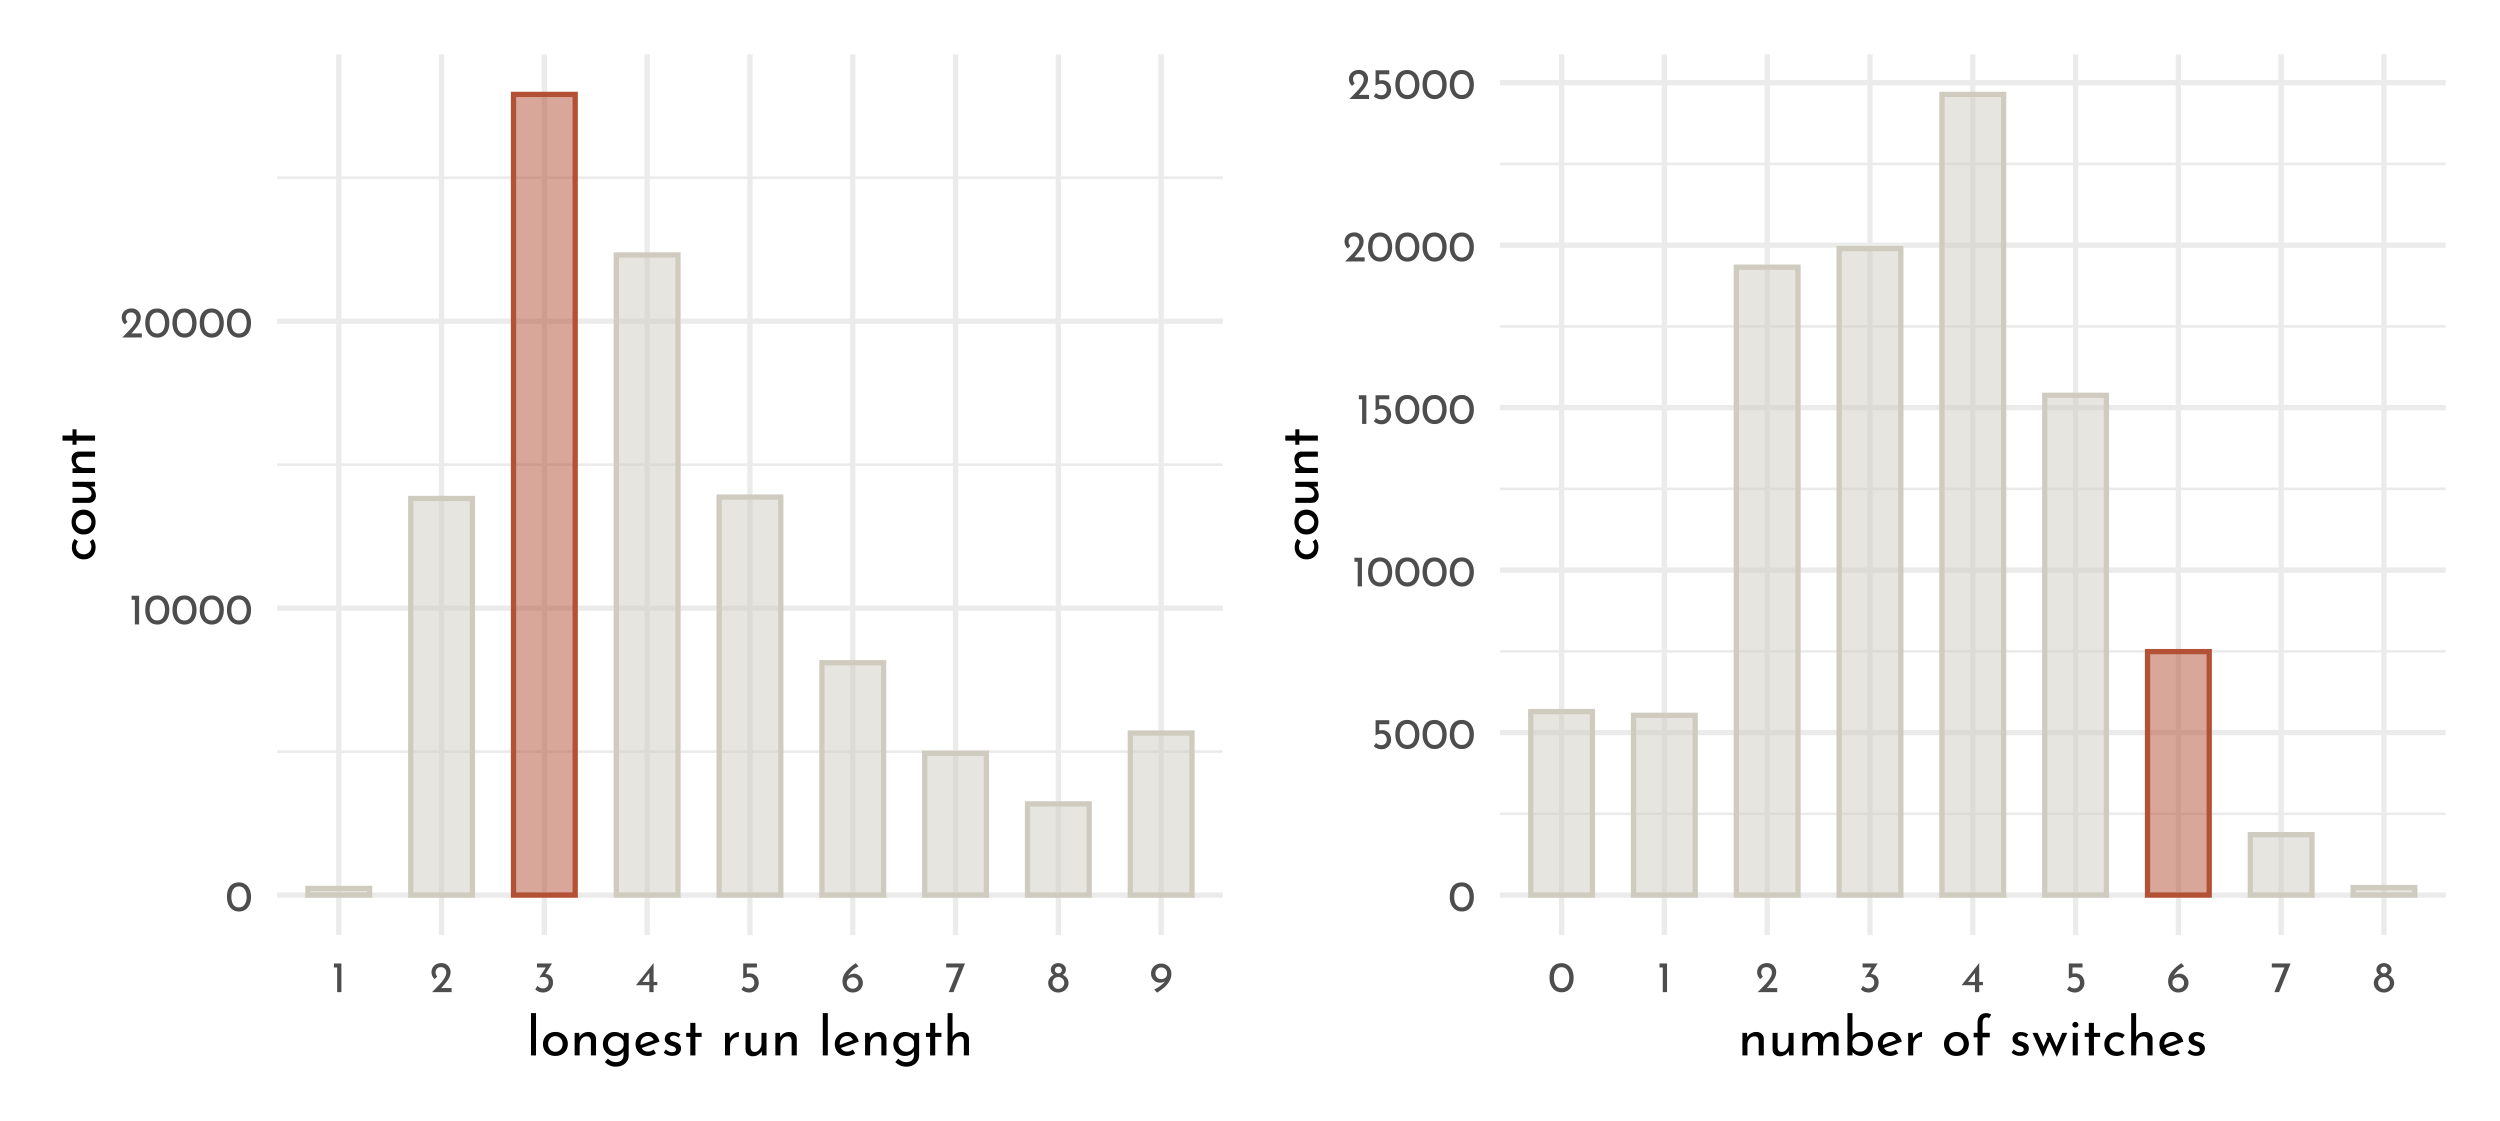 <?xml version="1.0" encoding="UTF-8"?>
<svg xmlns="http://www.w3.org/2000/svg" xmlns:xlink="http://www.w3.org/1999/xlink" width="504pt" height="226pt" viewBox="0 0 504 226" version="1.1">
<defs>
<g>
<symbol overflow="visible" id="glyph0-0">
<path style="stroke:none;" d=""/>
</symbol>
<symbol overflow="visible" id="glyph0-1">
<path style="stroke:none;" d="M 2.75 0.031 C 2.27 0.031 1.848 -0.086 1.484 -0.328 C 1.117 -0.566 0.832 -0.906 0.625 -1.344 C 0.414 -1.789 0.312 -2.316 0.312 -2.922 C 0.312 -3.879 0.523 -4.609 0.953 -5.109 C 1.391 -5.609 1.988 -5.852 2.75 -5.844 C 3.219 -5.844 3.633 -5.723 4 -5.484 C 4.375 -5.254 4.66 -4.914 4.859 -4.469 C 5.066 -4.031 5.172 -3.516 5.172 -2.922 C 5.172 -2.305 5.066 -1.773 4.859 -1.328 C 4.66 -0.891 4.375 -0.551 4 -0.312 C 3.633 -0.082 3.219 0.031 2.75 0.031 Z M 2.734 -0.797 C 3.234 -0.797 3.613 -0.988 3.875 -1.375 C 4.145 -1.758 4.285 -2.281 4.297 -2.938 C 4.285 -3.57 4.145 -4.078 3.875 -4.453 C 3.613 -4.836 3.234 -5.031 2.734 -5.031 C 2.242 -5.031 1.863 -4.836 1.594 -4.453 C 1.332 -4.078 1.203 -3.566 1.203 -2.922 C 1.203 -2.266 1.332 -1.742 1.594 -1.359 C 1.863 -0.984 2.242 -0.797 2.734 -0.797 Z M 2.734 -0.797 "/>
</symbol>
<symbol overflow="visible" id="glyph0-2">
<path style="stroke:none;" d="M 1.984 -5.781 L 1.984 0 L 1.125 0 L 1.125 -4.969 L 0.469 -4.969 L 0.469 -5.781 Z M 1.984 -5.781 "/>
</symbol>
<symbol overflow="visible" id="glyph0-3">
<path style="stroke:none;" d="M 4.422 -0.828 L 4.422 0 L 0.469 0 L 0.766 -0.297 C 1.359 -0.891 1.82 -1.367 2.156 -1.734 C 2.5 -2.109 2.781 -2.484 3 -2.859 C 3.227 -3.242 3.344 -3.602 3.344 -3.938 C 3.344 -4.301 3.234 -4.578 3.016 -4.766 C 2.805 -4.953 2.551 -5.047 2.25 -5.047 C 2.008 -5.047 1.805 -4.992 1.641 -4.891 C 1.484 -4.785 1.367 -4.656 1.297 -4.5 C 1.223 -4.352 1.188 -4.207 1.188 -4.062 C 1.188 -3.688 1.301 -3.375 1.531 -3.125 L 1.016 -2.656 C 0.816 -2.77 0.656 -2.969 0.531 -3.25 C 0.414 -3.531 0.359 -3.789 0.359 -4.031 C 0.359 -4.352 0.438 -4.656 0.594 -4.938 C 0.758 -5.219 0.992 -5.441 1.297 -5.609 C 1.609 -5.773 1.973 -5.859 2.391 -5.859 C 2.742 -5.859 3.062 -5.773 3.344 -5.609 C 3.625 -5.441 3.836 -5.219 3.984 -4.938 C 4.141 -4.656 4.219 -4.348 4.219 -4.016 C 4.219 -3.68 4.141 -3.344 3.984 -3 C 3.828 -2.664 3.629 -2.352 3.391 -2.062 C 3.16 -1.77 2.852 -1.406 2.469 -0.969 L 2.344 -0.828 Z M 4.422 -0.828 "/>
</symbol>
<symbol overflow="visible" id="glyph0-4">
<path style="stroke:none;" d="M 2.516 -3.656 C 2.961 -3.633 3.328 -3.484 3.609 -3.203 C 3.898 -2.922 4.047 -2.492 4.047 -1.922 C 4.047 -1.523 3.953 -1.176 3.766 -0.875 C 3.586 -0.57 3.344 -0.336 3.031 -0.172 C 2.719 -0.004 2.375 0.078 2 0.078 C 1.719 0.078 1.438 0.02 1.156 -0.094 C 0.875 -0.219 0.645 -0.375 0.469 -0.562 L 0.906 -1.266 C 1.02 -1.129 1.176 -1.008 1.375 -0.906 C 1.57 -0.801 1.773 -0.75 1.984 -0.75 C 2.316 -0.75 2.598 -0.859 2.828 -1.078 C 3.055 -1.305 3.172 -1.609 3.172 -1.984 C 3.172 -2.305 3.07 -2.566 2.875 -2.766 C 2.676 -2.961 2.406 -3.062 2.062 -3.062 C 1.812 -3.062 1.562 -3.016 1.312 -2.922 L 1.297 -2.969 L 2.594 -4.969 L 0.812 -4.969 L 0.812 -5.781 L 3.844 -5.781 Z M 2.516 -3.656 "/>
</symbol>
<symbol overflow="visible" id="glyph0-5">
<path style="stroke:none;" d="M 4.406 -2.062 L 4.406 -1.406 L 3.656 -1.406 L 3.656 0 L 2.797 0 L 2.797 -1.406 L 0.109 -1.406 L 3.641 -5.859 L 3.656 -5.859 L 3.656 -2.062 Z M 2.797 -2.062 L 2.797 -3.859 L 1.406 -2.062 Z M 2.797 -2.062 "/>
</symbol>
<symbol overflow="visible" id="glyph0-6">
<path style="stroke:none;" d="M 2.266 -3.781 C 2.641 -3.781 2.961 -3.691 3.234 -3.516 C 3.516 -3.348 3.723 -3.125 3.859 -2.844 C 4.004 -2.562 4.078 -2.242 4.078 -1.891 C 4.078 -1.523 3.992 -1.191 3.828 -0.891 C 3.66 -0.598 3.43 -0.363 3.141 -0.188 C 2.848 -0.008 2.52 0.078 2.156 0.078 C 1.852 0.078 1.555 0.02 1.266 -0.094 C 0.984 -0.207 0.754 -0.352 0.578 -0.531 L 1.031 -1.203 C 1.145 -1.066 1.297 -0.957 1.484 -0.875 C 1.68 -0.789 1.879 -0.75 2.078 -0.75 C 2.398 -0.75 2.664 -0.852 2.875 -1.062 C 3.082 -1.27 3.188 -1.535 3.188 -1.859 C 3.188 -2.223 3.086 -2.516 2.891 -2.734 C 2.703 -2.953 2.426 -3.062 2.062 -3.062 C 1.863 -3.062 1.676 -3.031 1.5 -2.969 C 1.32 -2.914 1.133 -2.836 0.938 -2.734 L 0.938 -5.781 L 3.703 -5.781 L 3.703 -4.969 L 1.672 -4.969 L 1.672 -3.719 C 1.859 -3.758 2.055 -3.781 2.266 -3.781 Z M 2.266 -3.781 "/>
</symbol>
<symbol overflow="visible" id="glyph0-7">
<path style="stroke:none;" d="M 2.688 -3.719 C 2.988 -3.719 3.27 -3.633 3.531 -3.469 C 3.801 -3.312 4.02 -3.094 4.188 -2.812 C 4.352 -2.531 4.438 -2.211 4.438 -1.859 C 4.438 -1.484 4.344 -1.145 4.156 -0.844 C 3.969 -0.551 3.719 -0.32 3.406 -0.156 C 3.094 0 2.758 0.078 2.406 0.078 C 2.02 0.078 1.664 -0.016 1.344 -0.203 C 1.031 -0.398 0.781 -0.672 0.594 -1.016 C 0.414 -1.359 0.328 -1.758 0.328 -2.219 C 0.328 -2.914 0.578 -3.566 1.078 -4.172 C 1.578 -4.773 2.219 -5.332 3 -5.844 L 3.578 -5.219 C 3.047 -4.957 2.602 -4.656 2.25 -4.312 C 1.906 -3.969 1.648 -3.613 1.484 -3.25 C 1.785 -3.562 2.188 -3.719 2.688 -3.719 Z M 2.375 -0.688 C 2.707 -0.688 2.984 -0.797 3.203 -1.016 C 3.43 -1.234 3.547 -1.516 3.547 -1.859 C 3.547 -2.191 3.43 -2.461 3.203 -2.672 C 2.984 -2.879 2.707 -2.984 2.375 -2.984 C 2.164 -2.984 1.969 -2.938 1.781 -2.844 C 1.602 -2.758 1.461 -2.641 1.359 -2.484 C 1.254 -2.328 1.203 -2.16 1.203 -1.984 L 1.203 -1.828 C 1.203 -1.617 1.254 -1.426 1.359 -1.25 C 1.461 -1.082 1.602 -0.945 1.781 -0.844 C 1.969 -0.738 2.164 -0.688 2.375 -0.688 Z M 2.375 -0.688 "/>
</symbol>
<symbol overflow="visible" id="glyph0-8">
<path style="stroke:none;" d="M 4.062 -5.781 L 1.734 0 L 0.781 0 L 2.812 -4.969 L 0.266 -4.969 L 0.266 -5.781 Z M 4.062 -5.781 "/>
</symbol>
<symbol overflow="visible" id="glyph0-9">
<path style="stroke:none;" d="M 0.25 -1.828 C 0.25 -2.234 0.359 -2.578 0.578 -2.859 C 0.805 -3.148 1.07 -3.359 1.375 -3.484 C 1.188 -3.609 1.039 -3.754 0.938 -3.922 C 0.832 -4.086 0.781 -4.289 0.781 -4.531 C 0.781 -4.781 0.844 -5.004 0.969 -5.203 C 1.102 -5.41 1.285 -5.57 1.516 -5.688 C 1.742 -5.801 2.004 -5.859 2.297 -5.859 C 2.578 -5.859 2.832 -5.801 3.062 -5.688 C 3.301 -5.57 3.488 -5.414 3.625 -5.219 C 3.758 -5.02 3.828 -4.801 3.828 -4.562 C 3.828 -4.312 3.773 -4.102 3.672 -3.938 C 3.566 -3.77 3.41 -3.617 3.203 -3.484 C 3.523 -3.348 3.797 -3.133 4.016 -2.844 C 4.242 -2.562 4.359 -2.223 4.359 -1.828 C 4.359 -1.492 4.266 -1.18 4.078 -0.891 C 3.898 -0.598 3.648 -0.363 3.328 -0.188 C 3.016 -0.008 2.664 0.078 2.281 0.078 C 1.906 0.078 1.562 -0.008 1.25 -0.188 C 0.938 -0.363 0.691 -0.598 0.516 -0.891 C 0.336 -1.18 0.25 -1.492 0.25 -1.828 Z M 1.594 -4.438 C 1.594 -4.25 1.664 -4.094 1.812 -3.969 C 1.957 -3.844 2.125 -3.781 2.312 -3.781 C 2.5 -3.781 2.66 -3.844 2.797 -3.969 C 2.941 -4.094 3.016 -4.25 3.016 -4.438 C 3.016 -4.633 2.945 -4.801 2.812 -4.938 C 2.676 -5.07 2.508 -5.141 2.312 -5.141 C 2.113 -5.141 1.941 -5.07 1.797 -4.938 C 1.66 -4.801 1.594 -4.633 1.594 -4.438 Z M 1.125 -1.859 C 1.125 -1.648 1.176 -1.453 1.281 -1.266 C 1.383 -1.078 1.523 -0.926 1.703 -0.812 C 1.879 -0.707 2.07 -0.656 2.281 -0.656 C 2.5 -0.656 2.703 -0.707 2.891 -0.812 C 3.078 -0.926 3.223 -1.078 3.328 -1.266 C 3.441 -1.453 3.5 -1.648 3.5 -1.859 C 3.5 -2.078 3.445 -2.273 3.344 -2.453 C 3.238 -2.641 3.094 -2.785 2.906 -2.891 C 2.719 -3.004 2.52 -3.062 2.312 -3.062 C 2.094 -3.062 1.891 -3.008 1.703 -2.906 C 1.523 -2.801 1.383 -2.656 1.281 -2.469 C 1.176 -2.281 1.125 -2.078 1.125 -1.859 Z M 1.125 -1.859 "/>
</symbol>
<symbol overflow="visible" id="glyph0-10">
<path style="stroke:none;" d="M 2.359 -5.766 C 2.742 -5.766 3.094 -5.676 3.406 -5.5 C 3.727 -5.332 3.977 -5.094 4.156 -4.781 C 4.344 -4.469 4.438 -4.117 4.438 -3.734 C 4.438 -3.16 4.297 -2.641 4.016 -2.172 C 3.742 -1.711 3.41 -1.312 3.016 -0.969 C 2.617 -0.625 2.129 -0.266 1.547 0.109 L 0.969 -0.516 C 1.477 -0.773 1.922 -1.051 2.297 -1.344 C 2.68 -1.645 2.969 -1.941 3.156 -2.234 C 2.883 -2.016 2.523 -1.906 2.078 -1.906 C 1.773 -1.906 1.488 -1.984 1.219 -2.141 C 0.957 -2.305 0.742 -2.523 0.578 -2.797 C 0.41 -3.078 0.328 -3.391 0.328 -3.734 C 0.328 -4.141 0.422 -4.492 0.609 -4.797 C 0.797 -5.109 1.047 -5.348 1.359 -5.516 C 1.672 -5.68 2.004 -5.766 2.359 -5.766 Z M 1.219 -3.797 C 1.219 -3.441 1.328 -3.156 1.547 -2.938 C 1.773 -2.727 2.055 -2.625 2.391 -2.625 C 2.734 -2.625 3.016 -2.723 3.234 -2.922 C 3.453 -3.129 3.562 -3.383 3.562 -3.688 L 3.562 -3.859 C 3.551 -4.172 3.43 -4.438 3.203 -4.656 C 2.984 -4.875 2.711 -4.984 2.391 -4.984 C 2.055 -4.984 1.773 -4.867 1.547 -4.641 C 1.328 -4.422 1.219 -4.141 1.219 -3.797 Z M 1.219 -3.797 "/>
</symbol>
<symbol overflow="visible" id="glyph1-0">
<path style="stroke:none;" d=""/>
</symbol>
<symbol overflow="visible" id="glyph1-1">
<path style="stroke:none;" d="M 1.906 -8.531 L 1.906 0 L 0.891 0 L 0.891 -8.531 Z M 1.906 -8.531 "/>
</symbol>
<symbol overflow="visible" id="glyph1-2">
<path style="stroke:none;" d="M 0.5 -2.328 C 0.5 -2.766 0.602 -3.172 0.812 -3.547 C 1.031 -3.922 1.332 -4.211 1.719 -4.422 C 2.102 -4.629 2.539 -4.734 3.031 -4.734 C 3.508 -4.734 3.938 -4.629 4.312 -4.422 C 4.695 -4.211 4.992 -3.922 5.203 -3.547 C 5.41 -3.18 5.516 -2.773 5.516 -2.328 C 5.516 -1.867 5.41 -1.453 5.203 -1.078 C 4.992 -0.711 4.695 -0.422 4.312 -0.203 C 3.926 0.004 3.488 0.109 3 0.109 C 2.52 0.109 2.086 0.008 1.703 -0.188 C 1.328 -0.395 1.031 -0.68 0.812 -1.047 C 0.602 -1.41 0.5 -1.836 0.5 -2.328 Z M 1.531 -2.312 C 1.531 -2.02 1.594 -1.754 1.719 -1.516 C 1.844 -1.273 2.016 -1.082 2.234 -0.938 C 2.461 -0.801 2.711 -0.734 2.984 -0.734 C 3.41 -0.734 3.766 -0.883 4.047 -1.188 C 4.328 -1.488 4.469 -1.863 4.469 -2.312 C 4.469 -2.758 4.328 -3.133 4.047 -3.438 C 3.766 -3.738 3.41 -3.891 2.984 -3.891 C 2.711 -3.891 2.461 -3.816 2.234 -3.672 C 2.016 -3.535 1.844 -3.344 1.719 -3.094 C 1.594 -2.852 1.531 -2.594 1.531 -2.312 Z M 1.531 -2.312 "/>
</symbol>
<symbol overflow="visible" id="glyph1-3">
<path style="stroke:none;" d="M 3.719 -4.734 C 4.145 -4.734 4.492 -4.602 4.766 -4.344 C 5.047 -4.094 5.191 -3.766 5.203 -3.359 L 5.203 0 L 4.172 0 L 4.172 -3.016 C 4.148 -3.273 4.07 -3.477 3.938 -3.625 C 3.801 -3.77 3.594 -3.844 3.312 -3.844 C 2.906 -3.844 2.566 -3.68 2.297 -3.359 C 2.035 -3.035 1.906 -2.629 1.906 -2.141 L 1.906 0 L 0.891 0 L 0.891 -4.547 L 1.812 -4.547 L 1.875 -3.672 C 2.039 -4.004 2.285 -4.266 2.609 -4.453 C 2.93 -4.641 3.301 -4.734 3.719 -4.734 Z M 3.719 -4.734 "/>
</symbol>
<symbol overflow="visible" id="glyph1-4">
<path style="stroke:none;" d="M 5.703 -4.547 L 5.703 0.031 C 5.703 0.445 5.594 0.82 5.375 1.156 C 5.164 1.5 4.863 1.77 4.469 1.969 C 4.082 2.164 3.625 2.266 3.094 2.266 C 2.625 2.266 2.223 2.188 1.891 2.031 C 1.555 1.875 1.223 1.648 0.891 1.359 L 1.5 0.656 C 1.75 0.883 2 1.055 2.25 1.172 C 2.5 1.297 2.77 1.359 3.062 1.359 C 3.57 1.359 3.961 1.238 4.234 1 C 4.516 0.758 4.656 0.43 4.656 0.016 L 4.672 -0.844 C 4.504 -0.551 4.254 -0.316 3.922 -0.141 C 3.598 0.023 3.227 0.109 2.812 0.109 C 2.383 0.109 1.992 0.004 1.641 -0.203 C 1.297 -0.422 1.02 -0.711 0.812 -1.078 C 0.602 -1.441 0.5 -1.848 0.5 -2.297 C 0.5 -2.754 0.602 -3.172 0.812 -3.547 C 1.031 -3.922 1.32 -4.211 1.688 -4.422 C 2.062 -4.629 2.457 -4.734 2.875 -4.734 C 3.258 -4.734 3.613 -4.656 3.938 -4.5 C 4.27 -4.352 4.52 -4.16 4.688 -3.922 L 4.766 -4.547 Z M 3.109 -0.734 C 3.492 -0.734 3.828 -0.836 4.109 -1.047 C 4.398 -1.266 4.586 -1.547 4.672 -1.891 L 4.672 -2.797 C 4.566 -3.117 4.367 -3.379 4.078 -3.578 C 3.797 -3.785 3.473 -3.891 3.109 -3.891 C 2.66 -3.891 2.285 -3.742 1.984 -3.453 C 1.68 -3.16 1.531 -2.785 1.531 -2.328 C 1.531 -2.035 1.598 -1.77 1.734 -1.531 C 1.879 -1.289 2.07 -1.098 2.312 -0.953 C 2.551 -0.805 2.816 -0.734 3.109 -0.734 Z M 3.109 -0.734 "/>
</symbol>
<symbol overflow="visible" id="glyph1-5">
<path style="stroke:none;" d="M 3.031 -0.766 C 3.406 -0.766 3.773 -0.898 4.141 -1.172 L 4.609 -0.406 C 4.367 -0.25 4.109 -0.125 3.828 -0.031 C 3.547 0.062 3.27 0.109 3 0.109 C 2.5 0.109 2.055 0.004 1.672 -0.203 C 1.297 -0.41 1.004 -0.695 0.797 -1.062 C 0.598 -1.426 0.5 -1.844 0.5 -2.312 C 0.5 -2.758 0.609 -3.164 0.828 -3.531 C 1.055 -3.906 1.363 -4.195 1.75 -4.406 C 2.133 -4.625 2.562 -4.734 3.031 -4.734 C 3.625 -4.734 4.117 -4.562 4.516 -4.219 C 4.91 -3.875 5.18 -3.391 5.328 -2.766 L 1.734 -1.5 C 1.859 -1.27 2.031 -1.086 2.25 -0.953 C 2.477 -0.828 2.738 -0.766 3.031 -0.766 Z M 2.953 -3.922 C 2.535 -3.922 2.188 -3.773 1.906 -3.484 C 1.633 -3.191 1.5 -2.816 1.5 -2.359 C 1.5 -2.254 1.504 -2.172 1.516 -2.109 L 4.172 -3.094 C 4.055 -3.344 3.898 -3.539 3.703 -3.688 C 3.504 -3.844 3.254 -3.922 2.953 -3.922 Z M 2.953 -3.922 "/>
</symbol>
<symbol overflow="visible" id="glyph1-6">
<path style="stroke:none;" d="M 2.172 0.094 C 1.836 0.094 1.52 0.035 1.219 -0.078 C 0.914 -0.191 0.664 -0.363 0.469 -0.594 L 0.906 -1.188 C 1.094 -1.008 1.285 -0.875 1.484 -0.781 C 1.691 -0.688 1.895 -0.641 2.094 -0.641 C 2.332 -0.641 2.531 -0.688 2.688 -0.781 C 2.844 -0.875 2.922 -1.02 2.922 -1.219 C 2.922 -1.375 2.867 -1.5 2.766 -1.594 C 2.672 -1.688 2.562 -1.754 2.438 -1.797 C 2.32 -1.848 2.125 -1.914 1.844 -2 C 1.062 -2.25 0.672 -2.691 0.672 -3.328 C 0.672 -3.711 0.812 -4.039 1.094 -4.312 C 1.375 -4.582 1.77 -4.719 2.281 -4.719 C 2.602 -4.719 2.891 -4.676 3.141 -4.594 C 3.391 -4.52 3.617 -4.395 3.828 -4.219 L 3.422 -3.594 C 3.305 -3.707 3.156 -3.801 2.969 -3.875 C 2.789 -3.957 2.625 -4 2.469 -4 C 2.258 -4 2.082 -3.945 1.938 -3.844 C 1.789 -3.75 1.719 -3.617 1.719 -3.453 C 1.719 -3.316 1.766 -3.203 1.859 -3.109 C 1.953 -3.016 2.051 -2.945 2.156 -2.906 C 2.258 -2.863 2.461 -2.797 2.766 -2.703 C 3.141 -2.578 3.43 -2.414 3.641 -2.219 C 3.848 -2.02 3.953 -1.754 3.953 -1.422 C 3.953 -0.984 3.797 -0.617 3.484 -0.328 C 3.18 -0.047 2.742 0.094 2.172 0.094 Z M 2.172 0.094 "/>
</symbol>
<symbol overflow="visible" id="glyph1-7">
<path style="stroke:none;" d="M 2.359 -6.562 L 2.359 -4.547 L 3.609 -4.547 L 3.609 -3.734 L 2.359 -3.734 L 2.359 0 L 1.328 0 L 1.328 -3.734 L 0.5 -3.734 L 0.5 -4.547 L 1.328 -4.547 L 1.328 -6.562 Z M 2.359 -6.562 "/>
</symbol>
<symbol overflow="visible" id="glyph1-8">
<path style="stroke:none;" d=""/>
</symbol>
<symbol overflow="visible" id="glyph1-9">
<path style="stroke:none;" d="M 1.875 -3.469 C 2 -3.719 2.164 -3.938 2.375 -4.125 C 2.594 -4.32 2.82 -4.473 3.062 -4.578 C 3.312 -4.68 3.523 -4.734 3.703 -4.734 L 3.656 -3.719 C 3.332 -3.727 3.035 -3.66 2.766 -3.516 C 2.492 -3.367 2.281 -3.164 2.125 -2.906 C 1.977 -2.645 1.906 -2.367 1.906 -2.078 L 1.906 0 L 0.891 0 L 0.891 -4.547 L 1.797 -4.547 Z M 1.875 -3.469 "/>
</symbol>
<symbol overflow="visible" id="glyph1-10">
<path style="stroke:none;" d="M 5.125 -4.547 L 5.125 0 L 4.203 0 L 4.141 -0.875 C 3.984 -0.562 3.742 -0.305 3.422 -0.109 C 3.098 0.078 2.738 0.172 2.344 0.172 C 1.926 0.172 1.582 0.047 1.312 -0.203 C 1.039 -0.453 0.898 -0.781 0.891 -1.188 L 0.891 -4.547 L 1.906 -4.547 L 1.906 -1.547 C 1.926 -1.297 2.004 -1.094 2.141 -0.938 C 2.273 -0.789 2.477 -0.711 2.75 -0.703 C 3 -0.703 3.223 -0.773 3.422 -0.922 C 3.629 -1.078 3.797 -1.285 3.922 -1.547 C 4.047 -1.816 4.109 -2.113 4.109 -2.438 L 4.109 -4.547 Z M 5.125 -4.547 "/>
</symbol>
<symbol overflow="visible" id="glyph1-11">
<path style="stroke:none;" d="M 3.719 -4.734 C 4.145 -4.734 4.492 -4.602 4.766 -4.344 C 5.047 -4.094 5.191 -3.766 5.203 -3.359 L 5.203 0 L 4.172 0 L 4.172 -3.016 C 4.148 -3.273 4.07 -3.477 3.938 -3.625 C 3.801 -3.77 3.594 -3.844 3.312 -3.844 C 3.051 -3.844 2.812 -3.77 2.594 -3.625 C 2.383 -3.477 2.219 -3.273 2.094 -3.016 C 1.969 -2.754 1.906 -2.461 1.906 -2.141 L 1.906 0 L 0.891 0 L 0.891 -8.531 L 1.891 -8.531 L 1.891 -3.734 C 2.055 -4.035 2.301 -4.273 2.625 -4.453 C 2.945 -4.641 3.312 -4.734 3.719 -4.734 Z M 3.719 -4.734 "/>
</symbol>
<symbol overflow="visible" id="glyph1-12">
<path style="stroke:none;" d="M 6.734 -4.734 C 7.172 -4.734 7.52 -4.609 7.781 -4.359 C 8.039 -4.117 8.176 -3.789 8.188 -3.375 L 8.188 0 L 7.172 0 L 7.172 -3 C 7.148 -3.539 6.91 -3.82 6.453 -3.844 C 6.18 -3.844 5.941 -3.766 5.734 -3.609 C 5.523 -3.453 5.363 -3.242 5.25 -2.984 C 5.133 -2.734 5.07 -2.461 5.062 -2.172 L 5.062 0 L 4.031 0 L 4.031 -3 C 4.008 -3.539 3.758 -3.82 3.281 -3.844 C 3.02 -3.844 2.785 -3.766 2.578 -3.609 C 2.367 -3.453 2.203 -3.242 2.078 -2.984 C 1.961 -2.723 1.906 -2.445 1.906 -2.156 L 1.906 0 L 0.891 0 L 0.891 -4.547 L 1.812 -4.547 L 1.891 -3.703 C 2.066 -4.023 2.305 -4.273 2.609 -4.453 C 2.91 -4.641 3.258 -4.734 3.656 -4.734 C 4.02 -4.734 4.328 -4.645 4.578 -4.469 C 4.828 -4.301 4.988 -4.066 5.062 -3.766 C 5.25 -4.066 5.488 -4.301 5.781 -4.469 C 6.07 -4.645 6.391 -4.734 6.734 -4.734 Z M 6.734 -4.734 "/>
</symbol>
<symbol overflow="visible" id="glyph1-13">
<path style="stroke:none;" d="M 3.812 -4.734 C 4.219 -4.734 4.586 -4.633 4.922 -4.438 C 5.266 -4.238 5.535 -3.957 5.734 -3.594 C 5.93 -3.238 6.031 -2.828 6.031 -2.359 C 6.031 -1.859 5.926 -1.422 5.719 -1.047 C 5.508 -0.672 5.223 -0.383 4.859 -0.188 C 4.492 0.008 4.098 0.109 3.672 0.109 C 3.297 0.109 2.957 0.035 2.656 -0.109 C 2.352 -0.254 2.102 -0.453 1.906 -0.703 L 1.906 0 L 0.891 0 L 0.891 -8.531 L 1.906 -8.531 L 1.906 -3.953 C 2.102 -4.191 2.367 -4.379 2.703 -4.516 C 3.035 -4.66 3.406 -4.734 3.812 -4.734 Z M 3.453 -0.766 C 3.898 -0.766 4.27 -0.914 4.562 -1.219 C 4.852 -1.52 5 -1.898 5 -2.359 C 5 -2.648 4.93 -2.914 4.797 -3.156 C 4.66 -3.395 4.473 -3.582 4.234 -3.719 C 4.004 -3.852 3.742 -3.922 3.453 -3.922 C 3.078 -3.922 2.75 -3.82 2.469 -3.625 C 2.188 -3.426 2 -3.16 1.906 -2.828 L 1.906 -1.906 C 2 -1.57 2.18 -1.297 2.453 -1.078 C 2.734 -0.867 3.066 -0.766 3.453 -0.766 Z M 3.453 -0.766 "/>
</symbol>
<symbol overflow="visible" id="glyph1-14">
<path style="stroke:none;" d="M 1.266 -3.641 L 0.484 -3.641 L 0.484 -4.562 L 1.266 -4.562 L 1.266 -6.484 C 1.266 -7.141 1.414 -7.645 1.719 -8 C 2.02 -8.352 2.457 -8.531 3.031 -8.531 C 3.195 -8.531 3.367 -8.504 3.547 -8.453 C 3.734 -8.398 3.895 -8.332 4.031 -8.25 L 3.594 -7.5 C 3.488 -7.613 3.336 -7.672 3.141 -7.672 C 2.859 -7.672 2.645 -7.578 2.5 -7.391 C 2.352 -7.203 2.281 -6.895 2.281 -6.469 L 2.281 -4.562 L 3.734 -4.562 L 3.734 -3.641 L 2.281 -3.641 L 2.281 0 L 1.266 0 Z M 1.266 -3.641 "/>
</symbol>
<symbol overflow="visible" id="glyph1-15">
<path style="stroke:none;" d="M 7.219 -4.547 L 5.109 0.281 L 3.656 -2.844 L 2.328 0.281 L 0.203 -4.547 L 1.219 -4.547 L 2.438 -1.797 L 3.281 -3.766 L 2.922 -4.547 L 3.812 -4.547 L 5.047 -1.734 L 6.203 -4.547 Z M 7.219 -4.547 "/>
</symbol>
<symbol overflow="visible" id="glyph1-16">
<path style="stroke:none;" d="M 1.906 -4.547 L 1.906 0 L 0.891 0 L 0.891 -4.547 Z M 0.812 -6.188 C 0.812 -6.344 0.875 -6.477 1 -6.594 C 1.125 -6.707 1.266 -6.766 1.422 -6.766 C 1.586 -6.766 1.727 -6.707 1.844 -6.594 C 1.969 -6.477 2.031 -6.344 2.031 -6.188 C 2.031 -6.02 1.969 -5.879 1.844 -5.766 C 1.727 -5.66 1.586 -5.609 1.422 -5.609 C 1.266 -5.609 1.125 -5.66 1 -5.766 C 0.875 -5.879 0.812 -6.02 0.812 -6.188 Z M 0.812 -6.188 "/>
</symbol>
<symbol overflow="visible" id="glyph1-17">
<path style="stroke:none;" d="M 4.594 -0.422 C 4.383 -0.254 4.141 -0.125 3.859 -0.031 C 3.578 0.062 3.285 0.109 2.984 0.109 C 2.492 0.109 2.062 0.008 1.688 -0.188 C 1.312 -0.383 1.02 -0.664 0.812 -1.031 C 0.602 -1.395 0.5 -1.812 0.5 -2.281 C 0.5 -2.75 0.609 -3.164 0.828 -3.531 C 1.047 -3.895 1.336 -4.176 1.703 -4.375 C 2.066 -4.57 2.461 -4.672 2.891 -4.672 C 3.586 -4.672 4.164 -4.484 4.625 -4.109 L 4.109 -3.438 C 3.961 -3.539 3.789 -3.629 3.594 -3.703 C 3.406 -3.785 3.203 -3.828 2.984 -3.828 C 2.711 -3.828 2.461 -3.758 2.234 -3.625 C 2.016 -3.488 1.836 -3.301 1.703 -3.062 C 1.578 -2.832 1.516 -2.57 1.516 -2.281 C 1.516 -2 1.582 -1.738 1.719 -1.5 C 1.852 -1.27 2.035 -1.082 2.266 -0.938 C 2.504 -0.801 2.773 -0.734 3.078 -0.734 C 3.453 -0.734 3.781 -0.844 4.062 -1.062 Z M 4.594 -0.422 "/>
</symbol>
<symbol overflow="visible" id="glyph2-0">
<path style="stroke:none;" d=""/>
</symbol>
<symbol overflow="visible" id="glyph2-1">
<path style="stroke:none;" d="M -0.422 -4.594 C -0.254 -4.383 -0.125 -4.141 -0.031 -3.859 C 0.062 -3.578 0.109 -3.285 0.109 -2.984 C 0.109 -2.492 0.008 -2.062 -0.188 -1.688 C -0.383 -1.312 -0.664 -1.02 -1.031 -0.812 C -1.395 -0.602 -1.812 -0.5 -2.281 -0.5 C -2.75 -0.5 -3.164 -0.609 -3.531 -0.828 C -3.895 -1.047 -4.176 -1.336 -4.375 -1.703 C -4.57 -2.066 -4.672 -2.461 -4.672 -2.891 C -4.672 -3.586 -4.484 -4.164 -4.109 -4.625 L -3.438 -4.109 C -3.539 -3.961 -3.629 -3.789 -3.703 -3.594 C -3.785 -3.406 -3.828 -3.203 -3.828 -2.984 C -3.828 -2.711 -3.758 -2.461 -3.625 -2.234 C -3.488 -2.016 -3.301 -1.836 -3.062 -1.703 C -2.832 -1.578 -2.57 -1.516 -2.281 -1.516 C -2 -1.516 -1.738 -1.582 -1.5 -1.719 C -1.27 -1.852 -1.082 -2.035 -0.938 -2.266 C -0.801 -2.504 -0.734 -2.773 -0.734 -3.078 C -0.734 -3.453 -0.844 -3.781 -1.062 -4.062 Z M -0.422 -4.594 "/>
</symbol>
<symbol overflow="visible" id="glyph2-2">
<path style="stroke:none;" d="M -2.328 -0.5 C -2.766 -0.5 -3.172 -0.602 -3.547 -0.812 C -3.922 -1.031 -4.211 -1.332 -4.422 -1.719 C -4.629 -2.102 -4.734 -2.539 -4.734 -3.031 C -4.734 -3.508 -4.629 -3.938 -4.422 -4.312 C -4.211 -4.695 -3.922 -4.992 -3.547 -5.203 C -3.18 -5.41 -2.773 -5.516 -2.328 -5.516 C -1.867 -5.516 -1.453 -5.41 -1.078 -5.203 C -0.711 -4.992 -0.422 -4.695 -0.203 -4.312 C 0.004 -3.926 0.109 -3.488 0.109 -3 C 0.109 -2.52 0.008 -2.086 -0.188 -1.703 C -0.395 -1.328 -0.68 -1.031 -1.047 -0.812 C -1.41 -0.602 -1.836 -0.5 -2.328 -0.5 Z M -2.312 -1.531 C -2.02 -1.531 -1.754 -1.594 -1.516 -1.719 C -1.273 -1.844 -1.082 -2.016 -0.938 -2.234 C -0.801 -2.461 -0.734 -2.711 -0.734 -2.984 C -0.734 -3.41 -0.883 -3.766 -1.188 -4.047 C -1.488 -4.328 -1.863 -4.469 -2.312 -4.469 C -2.758 -4.469 -3.133 -4.328 -3.438 -4.047 C -3.738 -3.766 -3.891 -3.41 -3.891 -2.984 C -3.891 -2.711 -3.816 -2.461 -3.672 -2.234 C -3.535 -2.016 -3.344 -1.844 -3.094 -1.719 C -2.852 -1.594 -2.594 -1.531 -2.312 -1.531 Z M -2.312 -1.531 "/>
</symbol>
<symbol overflow="visible" id="glyph2-3">
<path style="stroke:none;" d="M -4.547 -5.125 L 0 -5.125 L 0 -4.203 L -0.875 -4.141 C -0.562 -3.984 -0.305 -3.742 -0.109 -3.422 C 0.078 -3.098 0.172 -2.738 0.172 -2.344 C 0.172 -1.926 0.047 -1.582 -0.203 -1.312 C -0.453 -1.039 -0.781 -0.898 -1.188 -0.891 L -4.547 -0.891 L -4.547 -1.906 L -1.547 -1.906 C -1.297 -1.926 -1.094 -2.004 -0.938 -2.141 C -0.789 -2.273 -0.711 -2.477 -0.703 -2.75 C -0.703 -3 -0.773 -3.223 -0.922 -3.422 C -1.078 -3.629 -1.285 -3.797 -1.547 -3.922 C -1.816 -4.047 -2.113 -4.109 -2.438 -4.109 L -4.547 -4.109 Z M -4.547 -5.125 "/>
</symbol>
<symbol overflow="visible" id="glyph2-4">
<path style="stroke:none;" d="M -4.734 -3.719 C -4.734 -4.145 -4.602 -4.492 -4.344 -4.766 C -4.094 -5.047 -3.766 -5.191 -3.359 -5.203 L 0 -5.203 L 0 -4.172 L -3.016 -4.172 C -3.273 -4.148 -3.477 -4.07 -3.625 -3.938 C -3.77 -3.801 -3.844 -3.594 -3.844 -3.312 C -3.844 -2.906 -3.68 -2.566 -3.359 -2.297 C -3.035 -2.035 -2.629 -1.906 -2.141 -1.906 L 0 -1.906 L 0 -0.891 L -4.547 -0.891 L -4.547 -1.812 L -3.672 -1.875 C -4.004 -2.039 -4.266 -2.285 -4.453 -2.609 C -4.641 -2.93 -4.734 -3.301 -4.734 -3.719 Z M -4.734 -3.719 "/>
</symbol>
<symbol overflow="visible" id="glyph2-5">
<path style="stroke:none;" d="M -6.562 -2.359 L -4.547 -2.359 L -4.547 -3.609 L -3.734 -3.609 L -3.734 -2.359 L 0 -2.359 L 0 -1.328 L -3.734 -1.328 L -3.734 -0.5 L -4.547 -0.5 L -4.547 -1.328 L -6.562 -1.328 Z M -6.562 -2.359 "/>
</symbol>
</g>
<clipPath id="clip1">
  <path d="M 55.863 151 L 246.52 151 L 246.52 152 L 55.863 152 Z M 55.863 151 "/>
</clipPath>
<clipPath id="clip2">
  <path d="M 55.863 93 L 246.52 93 L 246.52 94 L 55.863 94 Z M 55.863 93 "/>
</clipPath>
<clipPath id="clip3">
  <path d="M 55.863 35 L 246.52 35 L 246.52 37 L 55.863 37 Z M 55.863 35 "/>
</clipPath>
<clipPath id="clip4">
  <path d="M 55.863 179 L 246.52 179 L 246.52 181 L 55.863 181 Z M 55.863 179 "/>
</clipPath>
<clipPath id="clip5">
  <path d="M 55.863 122 L 246.52 122 L 246.52 124 L 55.863 124 Z M 55.863 122 "/>
</clipPath>
<clipPath id="clip6">
  <path d="M 55.863 64 L 246.52 64 L 246.52 66 L 55.863 66 Z M 55.863 64 "/>
</clipPath>
<clipPath id="clip7">
  <path d="M 67 10.957 L 69 10.957 L 69 188.52 L 67 188.52 Z M 67 10.957 "/>
</clipPath>
<clipPath id="clip8">
  <path d="M 88 10.957 L 90 10.957 L 90 188.52 L 88 188.52 Z M 88 10.957 "/>
</clipPath>
<clipPath id="clip9">
  <path d="M 109 10.957 L 111 10.957 L 111 188.52 L 109 188.52 Z M 109 10.957 "/>
</clipPath>
<clipPath id="clip10">
  <path d="M 129 10.957 L 132 10.957 L 132 188.52 L 129 188.52 Z M 129 10.957 "/>
</clipPath>
<clipPath id="clip11">
  <path d="M 150 10.957 L 152 10.957 L 152 188.52 L 150 188.52 Z M 150 10.957 "/>
</clipPath>
<clipPath id="clip12">
  <path d="M 171 10.957 L 173 10.957 L 173 188.52 L 171 188.52 Z M 171 10.957 "/>
</clipPath>
<clipPath id="clip13">
  <path d="M 192 10.957 L 194 10.957 L 194 188.52 L 192 188.52 Z M 192 10.957 "/>
</clipPath>
<clipPath id="clip14">
  <path d="M 212 10.957 L 214 10.957 L 214 188.52 L 212 188.52 Z M 212 10.957 "/>
</clipPath>
<clipPath id="clip15">
  <path d="M 233 10.957 L 235 10.957 L 235 188.52 L 233 188.52 Z M 233 10.957 "/>
</clipPath>
<clipPath id="clip16">
  <path d="M 302.383 163 L 493.039 163 L 493.039 165 L 302.383 165 Z M 302.383 163 "/>
</clipPath>
<clipPath id="clip17">
  <path d="M 302.383 131 L 493.039 131 L 493.039 132 L 302.383 132 Z M 302.383 131 "/>
</clipPath>
<clipPath id="clip18">
  <path d="M 302.383 98 L 493.039 98 L 493.039 99 L 302.383 99 Z M 302.383 98 "/>
</clipPath>
<clipPath id="clip19">
  <path d="M 302.383 65 L 493.039 65 L 493.039 67 L 302.383 67 Z M 302.383 65 "/>
</clipPath>
<clipPath id="clip20">
  <path d="M 302.383 32 L 493.039 32 L 493.039 34 L 302.383 34 Z M 302.383 32 "/>
</clipPath>
<clipPath id="clip21">
  <path d="M 302.383 179 L 493.039 179 L 493.039 181 L 302.383 181 Z M 302.383 179 "/>
</clipPath>
<clipPath id="clip22">
  <path d="M 302.383 147 L 493.039 147 L 493.039 149 L 302.383 149 Z M 302.383 147 "/>
</clipPath>
<clipPath id="clip23">
  <path d="M 302.383 114 L 493.039 114 L 493.039 116 L 302.383 116 Z M 302.383 114 "/>
</clipPath>
<clipPath id="clip24">
  <path d="M 302.383 81 L 493.039 81 L 493.039 83 L 302.383 83 Z M 302.383 81 "/>
</clipPath>
<clipPath id="clip25">
  <path d="M 302.383 48 L 493.039 48 L 493.039 50 L 302.383 50 Z M 302.383 48 "/>
</clipPath>
<clipPath id="clip26">
  <path d="M 302.383 16 L 493.039 16 L 493.039 18 L 302.383 18 Z M 302.383 16 "/>
</clipPath>
<clipPath id="clip27">
  <path d="M 314 10.957 L 316 10.957 L 316 188.52 L 314 188.52 Z M 314 10.957 "/>
</clipPath>
<clipPath id="clip28">
  <path d="M 335 10.957 L 337 10.957 L 337 188.52 L 335 188.52 Z M 335 10.957 "/>
</clipPath>
<clipPath id="clip29">
  <path d="M 355 10.957 L 357 10.957 L 357 188.52 L 355 188.52 Z M 355 10.957 "/>
</clipPath>
<clipPath id="clip30">
  <path d="M 376 10.957 L 378 10.957 L 378 188.52 L 376 188.52 Z M 376 10.957 "/>
</clipPath>
<clipPath id="clip31">
  <path d="M 397 10.957 L 399 10.957 L 399 188.52 L 397 188.52 Z M 397 10.957 "/>
</clipPath>
<clipPath id="clip32">
  <path d="M 417 10.957 L 419 10.957 L 419 188.52 L 417 188.52 Z M 417 10.957 "/>
</clipPath>
<clipPath id="clip33">
  <path d="M 438 10.957 L 440 10.957 L 440 188.52 L 438 188.52 Z M 438 10.957 "/>
</clipPath>
<clipPath id="clip34">
  <path d="M 459 10.957 L 461 10.957 L 461 188.52 L 459 188.52 Z M 459 10.957 "/>
</clipPath>
<clipPath id="clip35">
  <path d="M 480 10.957 L 482 10.957 L 482 188.52 L 480 188.52 Z M 480 10.957 "/>
</clipPath>
</defs>
<g id="surface114">
<rect x="0" y="0" width="504" height="226" style="fill:rgb(100%,100%,100%);fill-opacity:1;stroke:none;"/>
<g clip-path="url(#clip1)" clip-rule="nonzero">
<path style="fill:none;stroke-width:0.533;stroke-linecap:butt;stroke-linejoin:round;stroke:rgb(92.157%,92.157%,92.157%);stroke-opacity:1;stroke-miterlimit:10;" d="M 55.863 151.523 L 246.52 151.523 "/>
</g>
<g clip-path="url(#clip2)" clip-rule="nonzero">
<path style="fill:none;stroke-width:0.533;stroke-linecap:butt;stroke-linejoin:round;stroke:rgb(92.157%,92.157%,92.157%);stroke-opacity:1;stroke-miterlimit:10;" d="M 55.863 93.676 L 246.52 93.676 "/>
</g>
<g clip-path="url(#clip3)" clip-rule="nonzero">
<path style="fill:none;stroke-width:0.533;stroke-linecap:butt;stroke-linejoin:round;stroke:rgb(92.157%,92.157%,92.157%);stroke-opacity:1;stroke-miterlimit:10;" d="M 55.863 35.828 L 246.52 35.828 "/>
</g>
<g clip-path="url(#clip4)" clip-rule="nonzero">
<path style="fill:none;stroke-width:1.067;stroke-linecap:butt;stroke-linejoin:round;stroke:rgb(92.157%,92.157%,92.157%);stroke-opacity:1;stroke-miterlimit:10;" d="M 55.863 180.449 L 246.52 180.449 "/>
</g>
<g clip-path="url(#clip5)" clip-rule="nonzero">
<path style="fill:none;stroke-width:1.067;stroke-linecap:butt;stroke-linejoin:round;stroke:rgb(92.157%,92.157%,92.157%);stroke-opacity:1;stroke-miterlimit:10;" d="M 55.863 122.602 L 246.52 122.602 "/>
</g>
<g clip-path="url(#clip6)" clip-rule="nonzero">
<path style="fill:none;stroke-width:1.067;stroke-linecap:butt;stroke-linejoin:round;stroke:rgb(92.157%,92.157%,92.157%);stroke-opacity:1;stroke-miterlimit:10;" d="M 55.863 64.754 L 246.52 64.754 "/>
</g>
<g clip-path="url(#clip7)" clip-rule="nonzero">
<path style="fill:none;stroke-width:1.067;stroke-linecap:butt;stroke-linejoin:round;stroke:rgb(92.157%,92.157%,92.157%);stroke-opacity:1;stroke-miterlimit:10;" d="M 68.297 188.52 L 68.297 10.957 "/>
</g>
<g clip-path="url(#clip8)" clip-rule="nonzero">
<path style="fill:none;stroke-width:1.067;stroke-linecap:butt;stroke-linejoin:round;stroke:rgb(92.157%,92.157%,92.157%);stroke-opacity:1;stroke-miterlimit:10;" d="M 89.02 188.52 L 89.02 10.957 "/>
</g>
<g clip-path="url(#clip9)" clip-rule="nonzero">
<path style="fill:none;stroke-width:1.067;stroke-linecap:butt;stroke-linejoin:round;stroke:rgb(92.157%,92.157%,92.157%);stroke-opacity:1;stroke-miterlimit:10;" d="M 109.746 188.52 L 109.746 10.957 "/>
</g>
<g clip-path="url(#clip10)" clip-rule="nonzero">
<path style="fill:none;stroke-width:1.067;stroke-linecap:butt;stroke-linejoin:round;stroke:rgb(92.157%,92.157%,92.157%);stroke-opacity:1;stroke-miterlimit:10;" d="M 130.469 188.52 L 130.469 10.957 "/>
</g>
<g clip-path="url(#clip11)" clip-rule="nonzero">
<path style="fill:none;stroke-width:1.067;stroke-linecap:butt;stroke-linejoin:round;stroke:rgb(92.157%,92.157%,92.157%);stroke-opacity:1;stroke-miterlimit:10;" d="M 151.191 188.52 L 151.191 10.957 "/>
</g>
<g clip-path="url(#clip12)" clip-rule="nonzero">
<path style="fill:none;stroke-width:1.067;stroke-linecap:butt;stroke-linejoin:round;stroke:rgb(92.157%,92.157%,92.157%);stroke-opacity:1;stroke-miterlimit:10;" d="M 171.914 188.52 L 171.914 10.957 "/>
</g>
<g clip-path="url(#clip13)" clip-rule="nonzero">
<path style="fill:none;stroke-width:1.067;stroke-linecap:butt;stroke-linejoin:round;stroke:rgb(92.157%,92.157%,92.157%);stroke-opacity:1;stroke-miterlimit:10;" d="M 192.641 188.52 L 192.641 10.957 "/>
</g>
<g clip-path="url(#clip14)" clip-rule="nonzero">
<path style="fill:none;stroke-width:1.067;stroke-linecap:butt;stroke-linejoin:round;stroke:rgb(92.157%,92.157%,92.157%);stroke-opacity:1;stroke-miterlimit:10;" d="M 213.363 188.52 L 213.363 10.957 "/>
</g>
<g clip-path="url(#clip15)" clip-rule="nonzero">
<path style="fill:none;stroke-width:1.067;stroke-linecap:butt;stroke-linejoin:round;stroke:rgb(92.157%,92.157%,92.157%);stroke-opacity:1;stroke-miterlimit:10;" d="M 234.086 188.52 L 234.086 10.957 "/>
</g>
<path style="fill-rule:nonzero;fill:rgb(81.176%,79.608%,74.902%);fill-opacity:0.502;stroke-width:1.067;stroke-linecap:square;stroke-linejoin:miter;stroke:rgb(81.176%,79.608%,74.902%);stroke-opacity:1;stroke-miterlimit:10;" d="M 62.078 180.449 L 74.512 180.449 L 74.512 179.113 L 62.078 179.113 Z M 62.078 180.449 "/>
<path style="fill-rule:nonzero;fill:rgb(81.176%,79.608%,74.902%);fill-opacity:0.502;stroke-width:1.067;stroke-linecap:square;stroke-linejoin:miter;stroke:rgb(81.176%,79.608%,74.902%);stroke-opacity:1;stroke-miterlimit:10;" d="M 82.805 180.449 L 95.238 180.449 L 95.238 100.492 L 82.805 100.492 Z M 82.805 180.449 "/>
<path style="fill-rule:nonzero;fill:rgb(81.176%,79.608%,74.902%);fill-opacity:0.502;stroke-width:1.067;stroke-linecap:square;stroke-linejoin:miter;stroke:rgb(81.176%,79.608%,74.902%);stroke-opacity:1;stroke-miterlimit:10;" d="M 124.25 180.449 L 136.684 180.449 L 136.684 51.402 L 124.25 51.402 Z M 124.25 180.449 "/>
<path style="fill-rule:nonzero;fill:rgb(81.176%,79.608%,74.902%);fill-opacity:0.502;stroke-width:1.067;stroke-linecap:square;stroke-linejoin:miter;stroke:rgb(81.176%,79.608%,74.902%);stroke-opacity:1;stroke-miterlimit:10;" d="M 144.977 180.449 L 157.41 180.449 L 157.41 100.207 L 144.977 100.207 Z M 144.977 180.449 "/>
<path style="fill-rule:nonzero;fill:rgb(81.176%,79.608%,74.902%);fill-opacity:0.502;stroke-width:1.067;stroke-linecap:square;stroke-linejoin:miter;stroke:rgb(81.176%,79.608%,74.902%);stroke-opacity:1;stroke-miterlimit:10;" d="M 165.699 180.449 L 178.133 180.449 L 178.133 133.605 L 165.699 133.605 Z M 165.699 180.449 "/>
<path style="fill-rule:nonzero;fill:rgb(81.176%,79.608%,74.902%);fill-opacity:0.502;stroke-width:1.067;stroke-linecap:square;stroke-linejoin:miter;stroke:rgb(81.176%,79.608%,74.902%);stroke-opacity:1;stroke-miterlimit:10;" d="M 186.422 180.449 L 198.855 180.449 L 198.855 151.867 L 186.422 151.867 Z M 186.422 180.449 "/>
<path style="fill-rule:nonzero;fill:rgb(81.176%,79.608%,74.902%);fill-opacity:0.502;stroke-width:1.067;stroke-linecap:square;stroke-linejoin:miter;stroke:rgb(81.176%,79.608%,74.902%);stroke-opacity:1;stroke-miterlimit:10;" d="M 207.145 180.449 L 219.578 180.449 L 219.578 162.066 L 207.145 162.066 Z M 207.145 180.449 "/>
<path style="fill-rule:nonzero;fill:rgb(81.176%,79.608%,74.902%);fill-opacity:0.502;stroke-width:1.067;stroke-linecap:square;stroke-linejoin:miter;stroke:rgb(81.176%,79.608%,74.902%);stroke-opacity:1;stroke-miterlimit:10;" d="M 227.871 180.449 L 240.305 180.449 L 240.305 147.781 L 227.871 147.781 Z M 227.871 180.449 "/>
<path style="fill-rule:nonzero;fill:rgb(70.196%,31.765%,21.176%);fill-opacity:0.502;stroke-width:1.067;stroke-linecap:square;stroke-linejoin:miter;stroke:rgb(70.196%,31.765%,21.176%);stroke-opacity:1;stroke-miterlimit:10;" d="M 103.527 180.449 L 115.961 180.449 L 115.961 19.031 L 103.527 19.031 Z M 103.527 180.449 "/>
<g style="fill:rgb(30.196%,30.196%,30.196%);fill-opacity:1;">
  <use xlink:href="#glyph0-1" x="45.438" y="183.73"/>
</g>
<g style="fill:rgb(30.196%,30.196%,30.196%);fill-opacity:1;">
  <use xlink:href="#glyph0-2" x="26.062" y="125.883"/>
  <use xlink:href="#glyph0-1" x="28.966" y="125.883"/>
  <use xlink:href="#glyph0-1" x="34.458" y="125.883"/>
  <use xlink:href="#glyph0-1" x="39.949" y="125.883"/>
  <use xlink:href="#glyph0-1" x="45.44" y="125.883"/>
</g>
<g style="fill:rgb(30.196%,30.196%,30.196%);fill-opacity:1;">
  <use xlink:href="#glyph0-3" x="24.168" y="68.035"/>
  <use xlink:href="#glyph0-1" x="28.964" y="68.035"/>
  <use xlink:href="#glyph0-1" x="34.455" y="68.035"/>
  <use xlink:href="#glyph0-1" x="39.946" y="68.035"/>
  <use xlink:href="#glyph0-1" x="45.438" y="68.035"/>
</g>
<g style="fill:rgb(30.196%,30.196%,30.196%);fill-opacity:1;">
  <use xlink:href="#glyph0-2" x="66.844" y="200.016"/>
</g>
<g style="fill:rgb(30.196%,30.196%,30.196%);fill-opacity:1;">
  <use xlink:href="#glyph0-3" x="86.621" y="200.016"/>
</g>
<g style="fill:rgb(30.196%,30.196%,30.196%);fill-opacity:1;">
  <use xlink:href="#glyph0-4" x="107.441" y="200.016"/>
</g>
<g style="fill:rgb(30.196%,30.196%,30.196%);fill-opacity:1;">
  <use xlink:href="#glyph0-5" x="128.109" y="200.016"/>
</g>
<g style="fill:rgb(30.196%,30.196%,30.196%);fill-opacity:1;">
  <use xlink:href="#glyph0-6" x="148.891" y="200.016"/>
</g>
<g style="fill:rgb(30.196%,30.196%,30.196%);fill-opacity:1;">
  <use xlink:href="#glyph0-7" x="169.516" y="200.016"/>
</g>
<g style="fill:rgb(30.196%,30.196%,30.196%);fill-opacity:1;">
  <use xlink:href="#glyph0-8" x="190.484" y="200.016"/>
</g>
<g style="fill:rgb(30.196%,30.196%,30.196%);fill-opacity:1;">
  <use xlink:href="#glyph0-9" x="211.062" y="200.016"/>
</g>
<g style="fill:rgb(30.196%,30.196%,30.196%);fill-opacity:1;">
  <use xlink:href="#glyph0-10" x="231.719" y="200.016"/>
</g>
<g style="fill:rgb(0%,0%,0%);fill-opacity:1;">
  <use xlink:href="#glyph1-1" x="106.156" y="212.773"/>
  <use xlink:href="#glyph1-2" x="108.961" y="212.773"/>
  <use xlink:href="#glyph1-3" x="114.956" y="212.773"/>
  <use xlink:href="#glyph1-4" x="121.039" y="212.773"/>
  <use xlink:href="#glyph1-5" x="127.628" y="212.773"/>
  <use xlink:href="#glyph1-6" x="133.348" y="212.773"/>
  <use xlink:href="#glyph1-7" x="137.836" y="212.773"/>
  <use xlink:href="#glyph1-8" x="141.796" y="212.773"/>
  <use xlink:href="#glyph1-9" x="145.272" y="212.773"/>
  <use xlink:href="#glyph1-10" x="149.408" y="212.773"/>
  <use xlink:href="#glyph1-3" x="155.425" y="212.773"/>
  <use xlink:href="#glyph1-8" x="161.508" y="212.773"/>
  <use xlink:href="#glyph1-1" x="164.984" y="212.773"/>
  <use xlink:href="#glyph1-5" x="167.789" y="212.773"/>
  <use xlink:href="#glyph1-3" x="173.509" y="212.773"/>
  <use xlink:href="#glyph1-4" x="179.592" y="212.773"/>
  <use xlink:href="#glyph1-7" x="186.181" y="212.773"/>
  <use xlink:href="#glyph1-11" x="190.141" y="212.773"/>
</g>
<g style="fill:rgb(0%,0%,0%);fill-opacity:1;">
  <use xlink:href="#glyph2-1" x="19.164" y="113.273"/>
  <use xlink:href="#glyph2-2" x="19.164" y="108.257"/>
  <use xlink:href="#glyph2-3" x="19.164" y="102.262"/>
  <use xlink:href="#glyph2-4" x="19.164" y="96.245"/>
  <use xlink:href="#glyph2-5" x="19.164" y="90.162"/>
</g>
<g clip-path="url(#clip16)" clip-rule="nonzero">
<path style="fill:none;stroke-width:0.533;stroke-linecap:butt;stroke-linejoin:round;stroke:rgb(92.157%,92.157%,92.157%);stroke-opacity:1;stroke-miterlimit:10;" d="M 302.383 164.07 L 493.043 164.07 "/>
</g>
<g clip-path="url(#clip17)" clip-rule="nonzero">
<path style="fill:none;stroke-width:0.533;stroke-linecap:butt;stroke-linejoin:round;stroke:rgb(92.157%,92.157%,92.157%);stroke-opacity:1;stroke-miterlimit:10;" d="M 302.383 131.316 L 493.043 131.316 "/>
</g>
<g clip-path="url(#clip18)" clip-rule="nonzero">
<path style="fill:none;stroke-width:0.533;stroke-linecap:butt;stroke-linejoin:round;stroke:rgb(92.157%,92.157%,92.157%);stroke-opacity:1;stroke-miterlimit:10;" d="M 302.383 98.559 L 493.043 98.559 "/>
</g>
<g clip-path="url(#clip19)" clip-rule="nonzero">
<path style="fill:none;stroke-width:0.533;stroke-linecap:butt;stroke-linejoin:round;stroke:rgb(92.157%,92.157%,92.157%);stroke-opacity:1;stroke-miterlimit:10;" d="M 302.383 65.805 L 493.043 65.805 "/>
</g>
<g clip-path="url(#clip20)" clip-rule="nonzero">
<path style="fill:none;stroke-width:0.533;stroke-linecap:butt;stroke-linejoin:round;stroke:rgb(92.157%,92.157%,92.157%);stroke-opacity:1;stroke-miterlimit:10;" d="M 302.383 33.051 L 493.043 33.051 "/>
</g>
<g clip-path="url(#clip21)" clip-rule="nonzero">
<path style="fill:none;stroke-width:1.067;stroke-linecap:butt;stroke-linejoin:round;stroke:rgb(92.157%,92.157%,92.157%);stroke-opacity:1;stroke-miterlimit:10;" d="M 302.383 180.449 L 493.043 180.449 "/>
</g>
<g clip-path="url(#clip22)" clip-rule="nonzero">
<path style="fill:none;stroke-width:1.067;stroke-linecap:butt;stroke-linejoin:round;stroke:rgb(92.157%,92.157%,92.157%);stroke-opacity:1;stroke-miterlimit:10;" d="M 302.383 147.695 L 493.043 147.695 "/>
</g>
<g clip-path="url(#clip23)" clip-rule="nonzero">
<path style="fill:none;stroke-width:1.067;stroke-linecap:butt;stroke-linejoin:round;stroke:rgb(92.157%,92.157%,92.157%);stroke-opacity:1;stroke-miterlimit:10;" d="M 302.383 114.938 L 493.043 114.938 "/>
</g>
<g clip-path="url(#clip24)" clip-rule="nonzero">
<path style="fill:none;stroke-width:1.067;stroke-linecap:butt;stroke-linejoin:round;stroke:rgb(92.157%,92.157%,92.157%);stroke-opacity:1;stroke-miterlimit:10;" d="M 302.383 82.184 L 493.043 82.184 "/>
</g>
<g clip-path="url(#clip25)" clip-rule="nonzero">
<path style="fill:none;stroke-width:1.067;stroke-linecap:butt;stroke-linejoin:round;stroke:rgb(92.157%,92.157%,92.157%);stroke-opacity:1;stroke-miterlimit:10;" d="M 302.383 49.426 L 493.043 49.426 "/>
</g>
<g clip-path="url(#clip26)" clip-rule="nonzero">
<path style="fill:none;stroke-width:1.067;stroke-linecap:butt;stroke-linejoin:round;stroke:rgb(92.157%,92.157%,92.157%);stroke-opacity:1;stroke-miterlimit:10;" d="M 302.383 16.672 L 493.043 16.672 "/>
</g>
<g clip-path="url(#clip27)" clip-rule="nonzero">
<path style="fill:none;stroke-width:1.067;stroke-linecap:butt;stroke-linejoin:round;stroke:rgb(92.157%,92.157%,92.157%);stroke-opacity:1;stroke-miterlimit:10;" d="M 314.816 188.52 L 314.816 10.957 "/>
</g>
<g clip-path="url(#clip28)" clip-rule="nonzero">
<path style="fill:none;stroke-width:1.067;stroke-linecap:butt;stroke-linejoin:round;stroke:rgb(92.157%,92.157%,92.157%);stroke-opacity:1;stroke-miterlimit:10;" d="M 335.543 188.52 L 335.543 10.957 "/>
</g>
<g clip-path="url(#clip29)" clip-rule="nonzero">
<path style="fill:none;stroke-width:1.067;stroke-linecap:butt;stroke-linejoin:round;stroke:rgb(92.157%,92.157%,92.157%);stroke-opacity:1;stroke-miterlimit:10;" d="M 356.266 188.52 L 356.266 10.957 "/>
</g>
<g clip-path="url(#clip30)" clip-rule="nonzero">
<path style="fill:none;stroke-width:1.067;stroke-linecap:butt;stroke-linejoin:round;stroke:rgb(92.157%,92.157%,92.157%);stroke-opacity:1;stroke-miterlimit:10;" d="M 376.988 188.52 L 376.988 10.957 "/>
</g>
<g clip-path="url(#clip31)" clip-rule="nonzero">
<path style="fill:none;stroke-width:1.067;stroke-linecap:butt;stroke-linejoin:round;stroke:rgb(92.157%,92.157%,92.157%);stroke-opacity:1;stroke-miterlimit:10;" d="M 397.711 188.52 L 397.711 10.957 "/>
</g>
<g clip-path="url(#clip32)" clip-rule="nonzero">
<path style="fill:none;stroke-width:1.067;stroke-linecap:butt;stroke-linejoin:round;stroke:rgb(92.157%,92.157%,92.157%);stroke-opacity:1;stroke-miterlimit:10;" d="M 418.438 188.52 L 418.438 10.957 "/>
</g>
<g clip-path="url(#clip33)" clip-rule="nonzero">
<path style="fill:none;stroke-width:1.067;stroke-linecap:butt;stroke-linejoin:round;stroke:rgb(92.157%,92.157%,92.157%);stroke-opacity:1;stroke-miterlimit:10;" d="M 439.16 188.52 L 439.16 10.957 "/>
</g>
<g clip-path="url(#clip34)" clip-rule="nonzero">
<path style="fill:none;stroke-width:1.067;stroke-linecap:butt;stroke-linejoin:round;stroke:rgb(92.157%,92.157%,92.157%);stroke-opacity:1;stroke-miterlimit:10;" d="M 459.883 188.52 L 459.883 10.957 "/>
</g>
<g clip-path="url(#clip35)" clip-rule="nonzero">
<path style="fill:none;stroke-width:1.067;stroke-linecap:butt;stroke-linejoin:round;stroke:rgb(92.157%,92.157%,92.157%);stroke-opacity:1;stroke-miterlimit:10;" d="M 480.605 188.52 L 480.605 10.957 "/>
</g>
<path style="fill-rule:nonzero;fill:rgb(81.176%,79.608%,74.902%);fill-opacity:0.502;stroke-width:1.067;stroke-linecap:square;stroke-linejoin:miter;stroke:rgb(81.176%,79.608%,74.902%);stroke-opacity:1;stroke-miterlimit:10;" d="M 308.602 180.449 L 321.035 180.449 L 321.035 143.457 L 308.602 143.457 Z M 308.602 180.449 "/>
<path style="fill-rule:nonzero;fill:rgb(81.176%,79.608%,74.902%);fill-opacity:0.502;stroke-width:1.067;stroke-linecap:square;stroke-linejoin:miter;stroke:rgb(81.176%,79.608%,74.902%);stroke-opacity:1;stroke-miterlimit:10;" d="M 329.324 180.449 L 341.758 180.449 L 341.758 144.207 L 329.324 144.207 Z M 329.324 180.449 "/>
<path style="fill-rule:nonzero;fill:rgb(81.176%,79.608%,74.902%);fill-opacity:0.502;stroke-width:1.067;stroke-linecap:square;stroke-linejoin:miter;stroke:rgb(81.176%,79.608%,74.902%);stroke-opacity:1;stroke-miterlimit:10;" d="M 350.047 180.449 L 362.48 180.449 L 362.48 53.863 L 350.047 53.863 Z M 350.047 180.449 "/>
<path style="fill-rule:nonzero;fill:rgb(81.176%,79.608%,74.902%);fill-opacity:0.502;stroke-width:1.067;stroke-linecap:square;stroke-linejoin:miter;stroke:rgb(81.176%,79.608%,74.902%);stroke-opacity:1;stroke-miterlimit:10;" d="M 370.773 180.449 L 383.207 180.449 L 383.207 50.113 L 370.773 50.113 Z M 370.773 180.449 "/>
<path style="fill-rule:nonzero;fill:rgb(81.176%,79.608%,74.902%);fill-opacity:0.502;stroke-width:1.067;stroke-linecap:square;stroke-linejoin:miter;stroke:rgb(81.176%,79.608%,74.902%);stroke-opacity:1;stroke-miterlimit:10;" d="M 391.496 180.449 L 403.93 180.449 L 403.93 19.031 L 391.496 19.031 Z M 391.496 180.449 "/>
<path style="fill-rule:nonzero;fill:rgb(81.176%,79.608%,74.902%);fill-opacity:0.502;stroke-width:1.067;stroke-linecap:square;stroke-linejoin:miter;stroke:rgb(81.176%,79.608%,74.902%);stroke-opacity:1;stroke-miterlimit:10;" d="M 412.219 180.449 L 424.652 180.449 L 424.652 79.691 L 412.219 79.691 Z M 412.219 180.449 "/>
<path style="fill-rule:nonzero;fill:rgb(81.176%,79.608%,74.902%);fill-opacity:0.502;stroke-width:1.067;stroke-linecap:square;stroke-linejoin:miter;stroke:rgb(81.176%,79.608%,74.902%);stroke-opacity:1;stroke-miterlimit:10;" d="M 453.668 180.449 L 466.102 180.449 L 466.102 168.27 L 453.668 168.27 Z M 453.668 180.449 "/>
<path style="fill-rule:nonzero;fill:rgb(81.176%,79.608%,74.902%);fill-opacity:0.502;stroke-width:1.067;stroke-linecap:square;stroke-linejoin:miter;stroke:rgb(81.176%,79.608%,74.902%);stroke-opacity:1;stroke-miterlimit:10;" d="M 474.391 180.449 L 486.824 180.449 L 486.824 178.938 L 474.391 178.938 Z M 474.391 180.449 "/>
<path style="fill-rule:nonzero;fill:rgb(70.196%,31.765%,21.176%);fill-opacity:0.502;stroke-width:1.067;stroke-linecap:square;stroke-linejoin:miter;stroke:rgb(70.196%,31.765%,21.176%);stroke-opacity:1;stroke-miterlimit:10;" d="M 432.941 180.449 L 445.375 180.449 L 445.375 131.363 L 432.941 131.363 Z M 432.941 180.449 "/>
<g style="fill:rgb(30.196%,30.196%,30.196%);fill-opacity:1;">
  <use xlink:href="#glyph0-1" x="291.961" y="183.73"/>
</g>
<g style="fill:rgb(30.196%,30.196%,30.196%);fill-opacity:1;">
  <use xlink:href="#glyph0-6" x="276.379" y="150.977"/>
  <use xlink:href="#glyph0-1" x="280.981" y="150.977"/>
  <use xlink:href="#glyph0-1" x="286.473" y="150.977"/>
  <use xlink:href="#glyph0-1" x="291.964" y="150.977"/>
</g>
<g style="fill:rgb(30.196%,30.196%,30.196%);fill-opacity:1;">
  <use xlink:href="#glyph0-2" x="272.586" y="118.219"/>
  <use xlink:href="#glyph0-1" x="275.49" y="118.219"/>
  <use xlink:href="#glyph0-1" x="280.981" y="118.219"/>
  <use xlink:href="#glyph0-1" x="286.472" y="118.219"/>
  <use xlink:href="#glyph0-1" x="291.964" y="118.219"/>
</g>
<g style="fill:rgb(30.196%,30.196%,30.196%);fill-opacity:1;">
  <use xlink:href="#glyph0-2" x="273.473" y="85.465"/>
  <use xlink:href="#glyph0-6" x="276.377" y="85.465"/>
  <use xlink:href="#glyph0-1" x="280.979" y="85.465"/>
  <use xlink:href="#glyph0-1" x="286.47" y="85.465"/>
  <use xlink:href="#glyph0-1" x="291.961" y="85.465"/>
</g>
<g style="fill:rgb(30.196%,30.196%,30.196%);fill-opacity:1;">
  <use xlink:href="#glyph0-3" x="270.691" y="52.711"/>
  <use xlink:href="#glyph0-1" x="275.487" y="52.711"/>
  <use xlink:href="#glyph0-1" x="280.979" y="52.711"/>
  <use xlink:href="#glyph0-1" x="286.47" y="52.711"/>
  <use xlink:href="#glyph0-1" x="291.961" y="52.711"/>
</g>
<g style="fill:rgb(30.196%,30.196%,30.196%);fill-opacity:1;">
  <use xlink:href="#glyph0-3" x="271.582" y="19.953"/>
  <use xlink:href="#glyph0-6" x="276.378" y="19.953"/>
  <use xlink:href="#glyph0-1" x="280.98" y="19.953"/>
  <use xlink:href="#glyph0-1" x="286.472" y="19.953"/>
  <use xlink:href="#glyph0-1" x="291.963" y="19.953"/>
</g>
<g style="fill:rgb(30.196%,30.196%,30.196%);fill-opacity:1;">
  <use xlink:href="#glyph0-1" x="312.07" y="200.016"/>
</g>
<g style="fill:rgb(30.196%,30.196%,30.196%);fill-opacity:1;">
  <use xlink:href="#glyph0-2" x="334.09" y="200.016"/>
</g>
<g style="fill:rgb(30.196%,30.196%,30.196%);fill-opacity:1;">
  <use xlink:href="#glyph0-3" x="353.867" y="200.016"/>
</g>
<g style="fill:rgb(30.196%,30.196%,30.196%);fill-opacity:1;">
  <use xlink:href="#glyph0-4" x="374.684" y="200.016"/>
</g>
<g style="fill:rgb(30.196%,30.196%,30.196%);fill-opacity:1;">
  <use xlink:href="#glyph0-5" x="395.352" y="200.016"/>
</g>
<g style="fill:rgb(30.196%,30.196%,30.196%);fill-opacity:1;">
  <use xlink:href="#glyph0-6" x="416.137" y="200.016"/>
</g>
<g style="fill:rgb(30.196%,30.196%,30.196%);fill-opacity:1;">
  <use xlink:href="#glyph0-7" x="436.762" y="200.016"/>
</g>
<g style="fill:rgb(30.196%,30.196%,30.196%);fill-opacity:1;">
  <use xlink:href="#glyph0-8" x="457.727" y="200.016"/>
</g>
<g style="fill:rgb(30.196%,30.196%,30.196%);fill-opacity:1;">
  <use xlink:href="#glyph0-9" x="478.305" y="200.016"/>
</g>
<g style="fill:rgb(0%,0%,0%);fill-opacity:1;">
  <use xlink:href="#glyph1-3" x="350.379" y="212.773"/>
  <use xlink:href="#glyph1-10" x="356.462" y="212.773"/>
  <use xlink:href="#glyph1-12" x="362.479" y="212.773"/>
  <use xlink:href="#glyph1-13" x="371.554" y="212.773"/>
  <use xlink:href="#glyph1-5" x="378.077" y="212.773"/>
  <use xlink:href="#glyph1-9" x="383.797" y="212.773"/>
  <use xlink:href="#glyph1-8" x="387.933" y="212.773"/>
  <use xlink:href="#glyph1-2" x="391.409" y="212.773"/>
  <use xlink:href="#glyph1-14" x="397.404" y="212.773"/>
  <use xlink:href="#glyph1-8" x="401.584" y="212.773"/>
  <use xlink:href="#glyph1-6" x="405.06" y="212.773"/>
  <use xlink:href="#glyph1-15" x="409.548" y="212.773"/>
  <use xlink:href="#glyph1-16" x="416.973" y="212.773"/>
  <use xlink:href="#glyph1-7" x="419.778" y="212.773"/>
  <use xlink:href="#glyph1-17" x="423.738" y="212.773"/>
  <use xlink:href="#glyph1-11" x="428.754" y="212.773"/>
  <use xlink:href="#glyph1-5" x="434.837" y="212.773"/>
  <use xlink:href="#glyph1-6" x="440.557" y="212.773"/>
</g>
<g style="fill:rgb(0%,0%,0%);fill-opacity:1;">
  <use xlink:href="#glyph2-1" x="265.684" y="113.273"/>
  <use xlink:href="#glyph2-2" x="265.684" y="108.257"/>
  <use xlink:href="#glyph2-3" x="265.684" y="102.262"/>
  <use xlink:href="#glyph2-4" x="265.684" y="96.245"/>
  <use xlink:href="#glyph2-5" x="265.684" y="90.162"/>
</g>
</g>
</svg>
